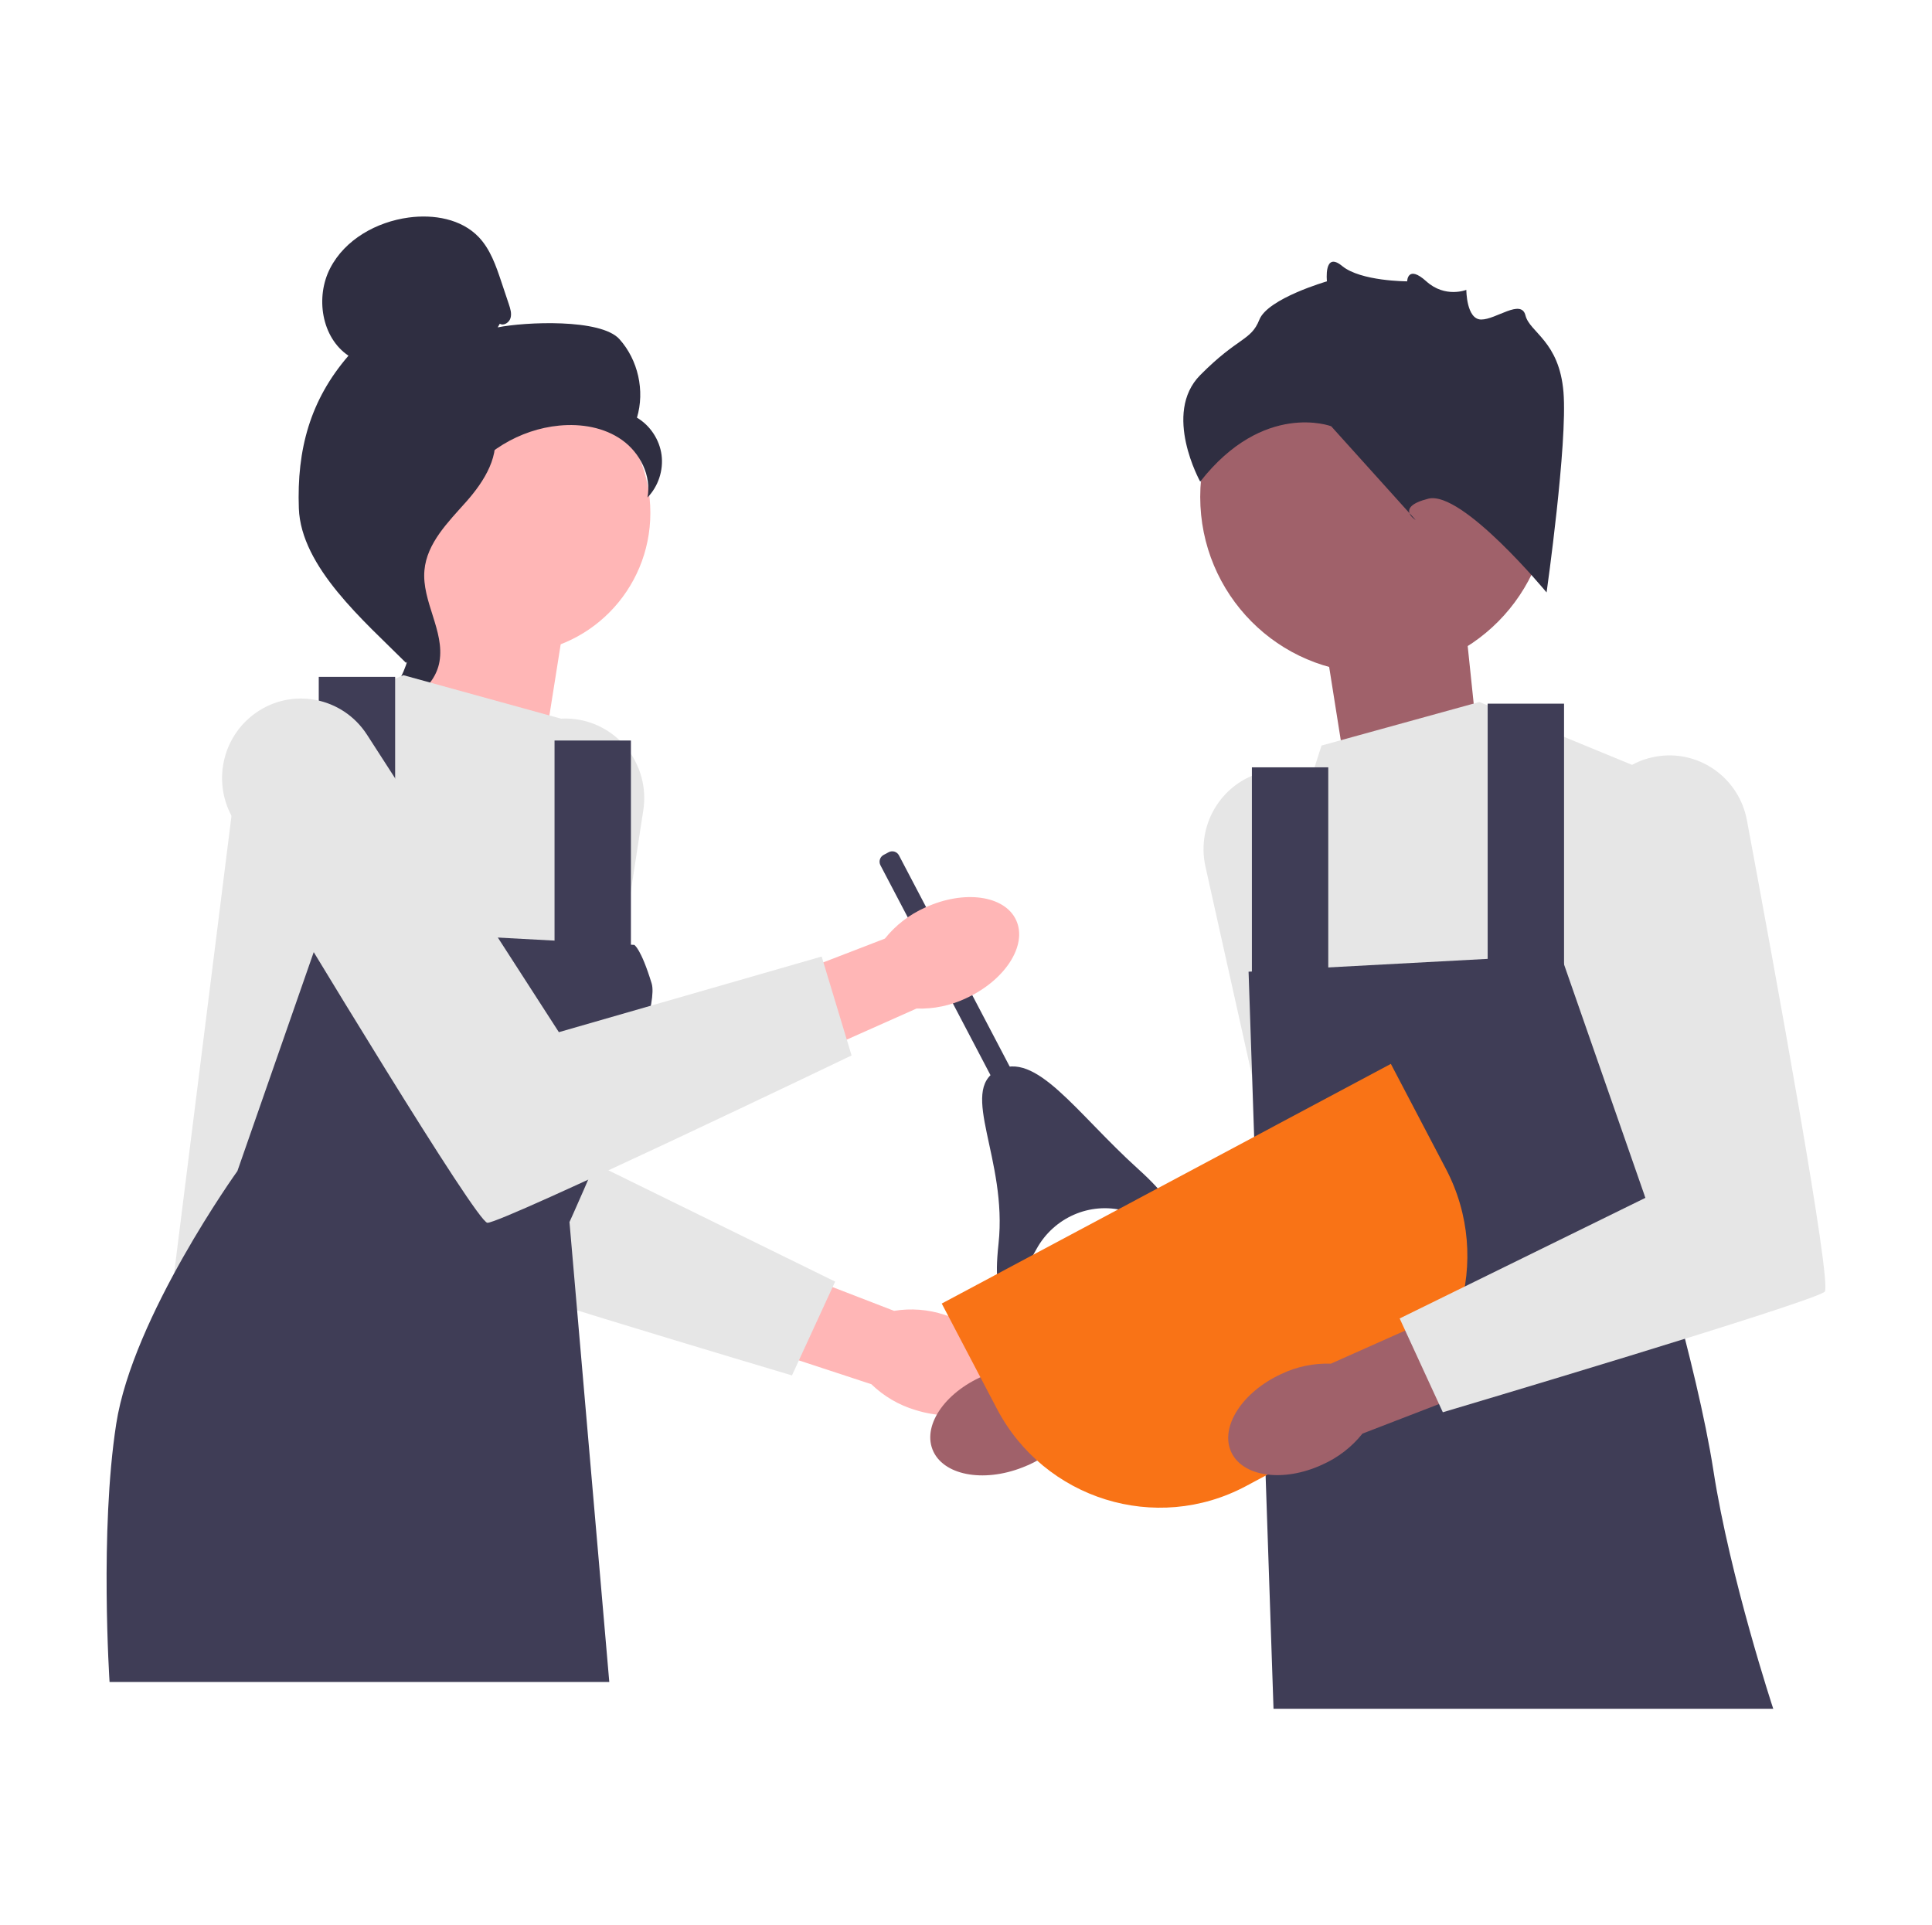 <svg width="290" height="289" viewBox="0 0 290 289" fill="none" xmlns="http://www.w3.org/2000/svg">
<g clip-path="url(#clip0_9_232)">
<path d="M141.786 197.363C147.927 199.296 151.917 204.061 150.697 208.004C149.477 211.947 143.51 213.576 137.366 211.641C134.902 210.902 132.648 209.579 130.795 207.781L104.875 199.259L109.098 187.072L134.202 196.767C136.741 196.352 139.341 196.556 141.786 197.363Z" fill="#FFB6B6"/>
<path d="M86.258 107.941C80.077 107.203 74.387 111.417 73.235 117.588C69.129 139.599 60.407 187.196 61.555 188.355C63.05 189.864 118.877 206.46 118.877 206.46L125.357 192.378L88.472 174.273L96.561 121.629C97.588 114.946 92.914 108.737 86.258 107.941Z" fill="#E6E6E6"/>
<path d="M153.515 220.258C147.523 222.62 141.457 221.414 139.968 217.566C138.479 213.718 142.13 208.685 148.125 206.324C150.507 205.347 153.086 204.96 155.647 205.195L181.163 195.512L185.412 207.691L159.806 215.943C158.081 217.868 155.924 219.347 153.515 220.258Z" fill="#A0616A"/>
<path d="M190.313 115.733C196.43 114.577 202.388 118.396 203.948 124.475C209.512 146.157 221.384 193.055 220.315 194.29C218.924 195.896 164.329 216.24 164.329 216.24L156.925 202.63L192.522 182.065L180.944 130.088C179.474 123.489 183.724 116.978 190.313 115.733Z" fill="#E6E6E6"/>
<path d="M81.879 111.103L84.92 91.932L64.398 83.496L61.358 112.637L81.879 111.103Z" fill="#FFB6B6"/>
<path d="M201.733 114.121L198.693 94.949L219.214 86.514L222.254 115.654L201.733 114.121Z" fill="#A0616A"/>
<path d="M76.694 98.095C88.251 98.095 97.621 88.642 97.621 76.981C97.621 65.32 88.251 55.867 76.694 55.867C65.136 55.867 55.767 65.32 55.767 76.981C55.767 88.642 65.136 98.095 76.694 98.095Z" fill="#FFB6B6"/>
<path d="M75.024 48.594C75.629 48.951 76.44 48.411 76.634 47.731C76.829 47.052 76.602 46.33 76.378 45.66L75.249 42.286C74.448 39.892 73.598 37.416 71.864 35.594C69.246 32.845 65.086 32.146 61.341 32.653C56.532 33.303 51.787 35.931 49.551 40.276C47.315 44.62 48.267 50.683 52.307 53.394C46.549 60.053 44.541 67.475 44.858 76.307C45.175 85.139 54.715 93.267 60.935 99.489C62.325 98.639 63.588 94.657 62.824 93.211C62.06 91.764 63.154 90.088 62.208 88.756C61.262 87.424 60.471 89.545 61.427 88.22C62.031 87.384 59.675 85.461 60.572 84.96C64.912 82.54 66.355 77.083 69.081 72.904C72.368 67.863 77.995 64.449 83.949 63.883C87.229 63.571 90.693 64.136 93.382 66.057C96.07 67.978 97.811 71.412 97.188 74.676C98.802 73.022 99.606 70.597 99.303 68.296C98.999 65.995 97.596 63.867 95.609 62.695C96.817 58.665 95.782 54.028 92.979 50.909C90.175 47.79 78.8 48.321 74.707 49.142" fill="#2F2E41"/>
<path d="M74.388 64.005C68.966 64.596 65.052 69.334 61.746 73.71C59.841 76.232 57.845 79.017 57.893 82.188C57.941 85.394 60.066 88.144 61.081 91.182C62.74 96.148 61.123 102.056 57.172 105.459C61.076 106.206 65.296 103.253 65.969 99.303C66.754 94.704 63.299 90.265 63.708 85.617C64.068 81.522 67.267 78.37 69.986 75.308C72.706 72.246 75.259 68.183 74.008 64.27" fill="#2F2E41"/>
<path d="M84.25 107.888L60.558 101.351L36.134 111.409L25.666 194.893L85.481 196.904V183.439C85.481 183.439 95.948 170.25 93.954 151.139L91.961 132.028L84.25 107.888Z" fill="#E6E6E6"/>
<path d="M95.201 141.835L48.346 139.321L35.635 175.782C35.635 175.782 19.934 197.659 17.442 213.752C14.95 229.845 16.445 252.477 16.445 252.477H91.456L85.481 183.439C85.481 183.439 99.432 152.899 97.815 147.619C96.198 142.338 95.201 141.835 95.201 141.835Z" fill="#3F3D56"/>
<path d="M59.312 101.602H47.847V144.35H59.312V101.602Z" fill="#3F3D56"/>
<path d="M94.702 111.157H83.238V146.361H94.702V111.157Z" fill="#3F3D56"/>
<path d="M198.365 111.912L222.057 105.374L246.482 115.432L256.949 198.916L197.135 200.928V187.462C197.135 187.462 191.016 173.695 196.885 155.414C202.618 137.56 190.655 136.052 190.655 136.052L198.365 111.912Z" fill="#E6E6E6"/>
<path d="M187.415 145.859L234.27 143.344L246.98 179.805C246.98 179.805 254.706 204.7 257.198 220.793C259.691 236.886 266.171 256.5 266.171 256.5H191.159L188.91 190.115L187.415 145.859Z" fill="#3F3D56"/>
<path d="M234.768 105.625H223.304V148.373H234.768V105.625Z" fill="#3F3D56"/>
<path d="M199.378 115.181H187.913V150.385H199.378V115.181Z" fill="#3F3D56"/>
<path d="M206.367 101.029C220.843 101.029 232.577 89.189 232.577 74.584C232.577 59.979 220.843 48.14 206.367 48.14C191.892 48.14 180.157 59.979 180.157 74.584C180.157 89.189 191.892 101.029 206.367 101.029Z" fill="#A0616A"/>
<path d="M232.148 88.93C232.148 88.93 219.467 73.577 214.395 74.856C209.323 76.136 212.493 78.055 212.493 78.055L199.812 63.981C199.812 63.981 189.668 60.143 180.157 72.297C180.157 72.297 174.451 62.062 180.157 56.305C185.864 50.547 187.766 51.187 189.034 47.989C190.302 44.79 199.178 42.231 199.178 42.231C199.178 42.231 198.669 37.627 201.46 39.929C204.251 42.231 211.22 42.231 211.22 42.231C211.22 42.231 211.26 39.672 214.096 42.231C216.931 44.79 220.101 43.511 220.101 43.511C220.101 43.511 220.101 47.938 222.321 47.963C224.54 47.989 228.344 44.79 228.978 47.349C229.612 49.908 234.05 51.187 234.684 58.864C235.318 66.54 232.148 88.93 232.148 88.93Z" fill="#2F2E41"/>
<path d="M134.94 128.4L155.233 167.106L152.451 168.59L132.159 129.885C131.864 129.323 132.077 128.625 132.634 128.328L133.398 127.92C133.955 127.623 134.646 127.838 134.94 128.4Z" fill="#3F3D56"/>
<path d="M168.748 181.733C163.585 180.39 158.184 182.768 155.593 187.47C152.349 193.357 148.643 198.187 149.884 186.676C151.251 174.004 143.882 163.769 149.673 160.679C155.463 157.589 161.443 166.981 170.854 175.485C179.576 183.366 174.546 183.242 168.748 181.733Z" fill="#3F3D56"/>
<path d="M138.865 136.23C144.718 133.534 150.84 134.395 152.54 138.153C154.24 141.912 150.874 147.143 145.019 149.839C142.695 150.948 140.141 151.48 137.572 151.389L112.632 162.497L107.715 150.578L132.823 140.893C134.439 138.874 136.511 137.275 138.865 136.23Z" fill="#FFB6B6"/>
<path d="M38.362 107.03C33.271 110.642 31.821 117.613 35.046 122.983C46.548 142.14 71.537 183.458 73.159 183.548C75.271 183.664 127.823 158.43 127.823 158.43L123.334 143.581L83.889 154.936L55.089 110.285C51.433 104.617 43.846 103.14 38.362 107.03Z" fill="#E6E6E6"/>
<path d="M141.359 195.673L208.772 159.694L217.047 175.478C224.186 189.094 219.025 205.995 205.53 213.198L187.019 223.077C173.525 230.279 156.773 225.073 149.634 211.457L141.359 195.673Z" fill="#F97316"/>
<path d="M198.473 219.857C192.621 222.554 186.499 221.694 184.798 217.936C183.097 214.178 186.463 208.947 192.317 206.25C194.641 205.14 197.195 204.608 199.765 204.698L224.703 193.587L229.621 205.505L204.514 215.194C202.899 217.213 200.827 218.812 198.473 219.857Z" fill="#A0616A"/>
<path d="M249.194 113.473C255.374 112.735 261.065 116.949 262.217 123.12C266.323 145.131 275.045 192.728 273.897 193.887C272.401 195.396 216.574 211.992 216.574 211.992L210.094 197.91L246.98 179.805L238.891 127.161C237.864 120.478 242.538 114.269 249.194 113.473Z" fill="#E6E6E6"/>
</g>
<defs>
<clipPath id="clip0_9_232">
<rect width="258" height="224" fill="white" transform="translate(16 32.5)"/>
</clipPath>
</defs>
</svg>
